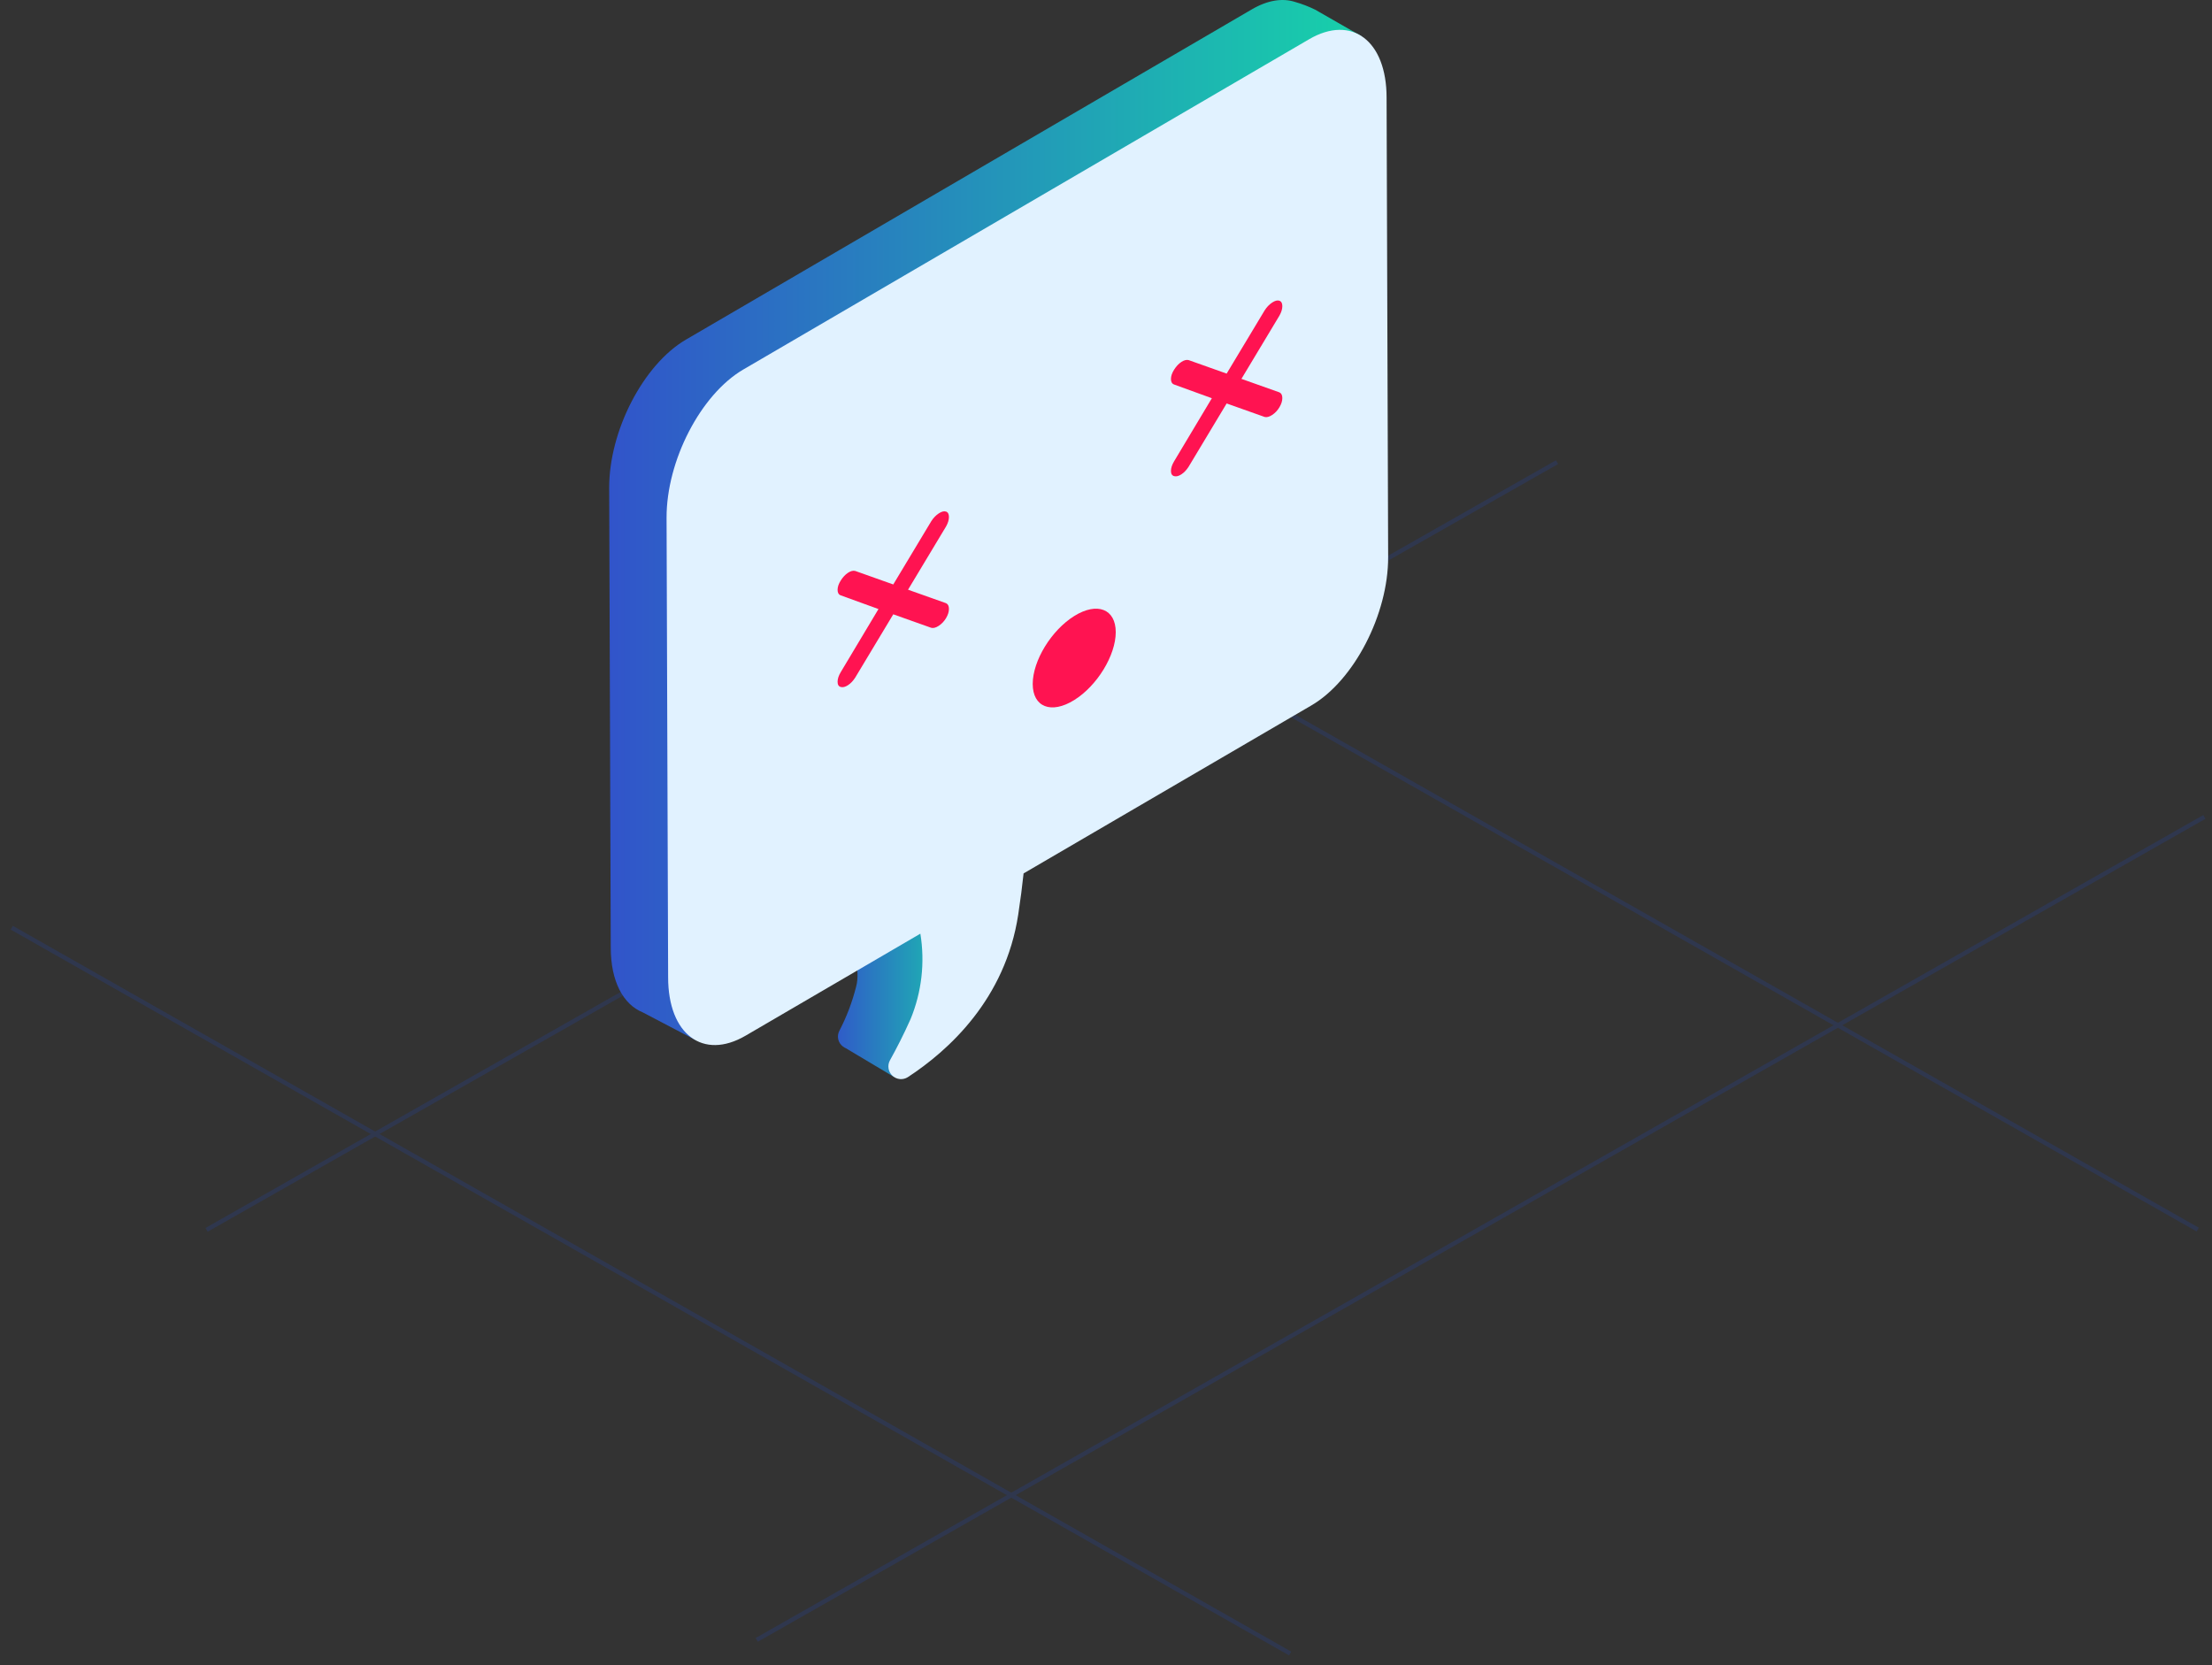 <svg width="255" height="192" viewBox="0 0 255 192" fill="none" xmlns="http://www.w3.org/2000/svg">
<rect x="0" y="0" width="255" height="192" fill="#333333" stroke="none"/>
<g opacity="0.2">
<path d="M87.232 189.069L254.123 94.186" stroke="#1D45BA" stroke-width="0.5"/>
<path d="M23.812 141.794L179.496 53.283" stroke="#1D45BA" stroke-width="0.5"/>
<path d="M77.551 41.94L253.358 141.765" stroke="#1D45BA" stroke-width="0.5"/>
<path d="M1.357 106.959L148.729 190.639" stroke="#1D45BA" stroke-width="0.5"/>
</g>
<path d="M111.099 101.702C113.466 86.1 111.099 82.508 111.099 82.508L95.568 103.347C95.568 103.347 99.723 110.016 98.69 113.767C98.25 115.515 97.61 117.206 96.782 118.806C96.425 119.439 96.599 120.24 97.186 120.665C97.29 120.746 97.404 120.812 97.525 120.863L103.041 124.153L109.71 112.483L111.175 105.903L109.639 107.12C110.325 105.374 110.814 103.557 111.099 101.702Z" fill="url(#paint0_linear_6993_206264)"/>
<path d="M156.92 4.158L151.623 1.12C150.872 0.75 150.089 0.449 149.284 0.221C147.857 -0.24 146.14 0.007 144.298 1.087L79.082 39.152C74.163 42.02 70.205 49.681 70.227 56.262L70.407 109.237C70.407 113.185 71.872 115.818 74.081 116.711L80.143 119.892L84.904 112.714L144.555 77.896C149.475 75.028 153.433 67.367 153.411 60.786L153.236 9.714L156.92 4.158Z" fill="url(#paint1_linear_6993_206264)"/>
<path d="M159.846 11.255C159.846 4.674 155.822 1.658 150.913 4.526L85.698 42.596C80.778 45.464 76.82 53.125 76.842 59.706L77.022 112.676C77.022 119.256 81.046 122.273 85.955 119.405L106.099 107.647C106.644 110.969 106.254 114.378 104.973 117.491C104.158 119.317 103.333 120.918 102.589 122.256C102.274 122.842 102.391 123.567 102.876 124.021C103.36 124.476 104.089 124.546 104.65 124.192C109.351 121.121 115.9 115.193 117.382 105.442C117.644 103.715 117.846 102.152 117.999 100.699L151.17 81.335C156.09 78.467 160.048 70.805 160.026 64.225L159.846 11.255Z" fill="#E1F2FF"/>
<path fill-rule="evenodd" clip-rule="evenodd" d="M109.06 69.544C109.282 69.646 109.394 69.865 109.394 70.204C109.394 70.54 109.282 70.895 109.06 71.266C108.837 71.636 108.558 71.932 108.223 72.15C107.891 72.37 107.6 72.446 107.355 72.382L102.976 70.826L98.596 78.112C98.351 78.497 98.072 78.792 97.759 78.996C97.448 79.2 97.171 79.27 96.926 79.206C96.679 79.141 96.557 78.941 96.557 78.603C96.557 78.265 96.679 77.892 96.926 77.484L101.271 70.22L96.926 68.642C96.679 68.555 96.557 68.343 96.557 68.005C96.557 67.668 96.679 67.307 96.926 66.922C97.171 66.537 97.448 66.24 97.759 66.036C98.072 65.832 98.351 65.763 98.596 65.828L102.976 67.384L107.355 60.096C107.6 59.711 107.891 59.41 108.223 59.191C108.558 58.971 108.837 58.902 109.06 58.982C109.282 59.06 109.394 59.269 109.394 59.607C109.394 59.944 109.282 60.309 109.06 60.702L104.679 67.988L109.06 69.544Z" fill="#FF1351"/>
<path fill-rule="evenodd" clip-rule="evenodd" d="M147.491 45.236C147.714 45.338 147.827 45.557 147.827 45.895C147.827 46.232 147.714 46.587 147.491 46.958C147.271 47.328 146.991 47.623 146.657 47.842C146.322 48.06 146.032 48.138 145.787 48.072L141.408 46.516L137.029 53.804C136.784 54.189 136.504 54.484 136.192 54.688C135.881 54.892 135.602 54.961 135.357 54.897C135.111 54.832 134.988 54.631 134.988 54.293C134.988 53.956 135.111 53.583 135.357 53.176L139.703 45.912L135.357 44.334C135.111 44.247 134.988 44.033 134.988 43.697C134.988 43.36 135.111 42.998 135.357 42.612C135.602 42.227 135.881 41.933 136.192 41.728C136.504 41.524 136.784 41.454 137.029 41.518L141.408 43.074L145.787 35.788C146.032 35.403 146.322 35.101 146.657 34.881C146.991 34.663 147.271 34.593 147.491 34.673C147.714 34.751 147.827 34.96 147.827 35.297C147.827 35.635 147.714 36 147.491 36.394L143.112 43.681L147.491 45.236Z" fill="#FF1351"/>
<path fill-rule="evenodd" clip-rule="evenodd" d="M119.052 78.853C119.052 81.529 121.195 82.361 123.837 80.712C126.48 79.064 128.623 75.559 128.623 72.883C128.623 70.207 126.48 69.375 123.837 71.023C121.195 72.672 119.052 76.178 119.052 78.853Z" fill="#FF1351"/>
<defs>
<linearGradient id="paint0_linear_6993_206264" x1="95.569" y1="124.151" x2="112.15" y2="124.151" gradientUnits="userSpaceOnUse">
<stop stop-color="#3154CA"/>
<stop offset="1" stop-color="#17D1AA"/>
</linearGradient>
<linearGradient id="paint1_linear_6993_206264" x1="70.226" y1="119.891" x2="156.92" y2="119.891" gradientUnits="userSpaceOnUse">
<stop stop-color="#3154CA"/>
<stop offset="1" stop-color="#17D1AA"/>
</linearGradient>
</defs>
</svg>
